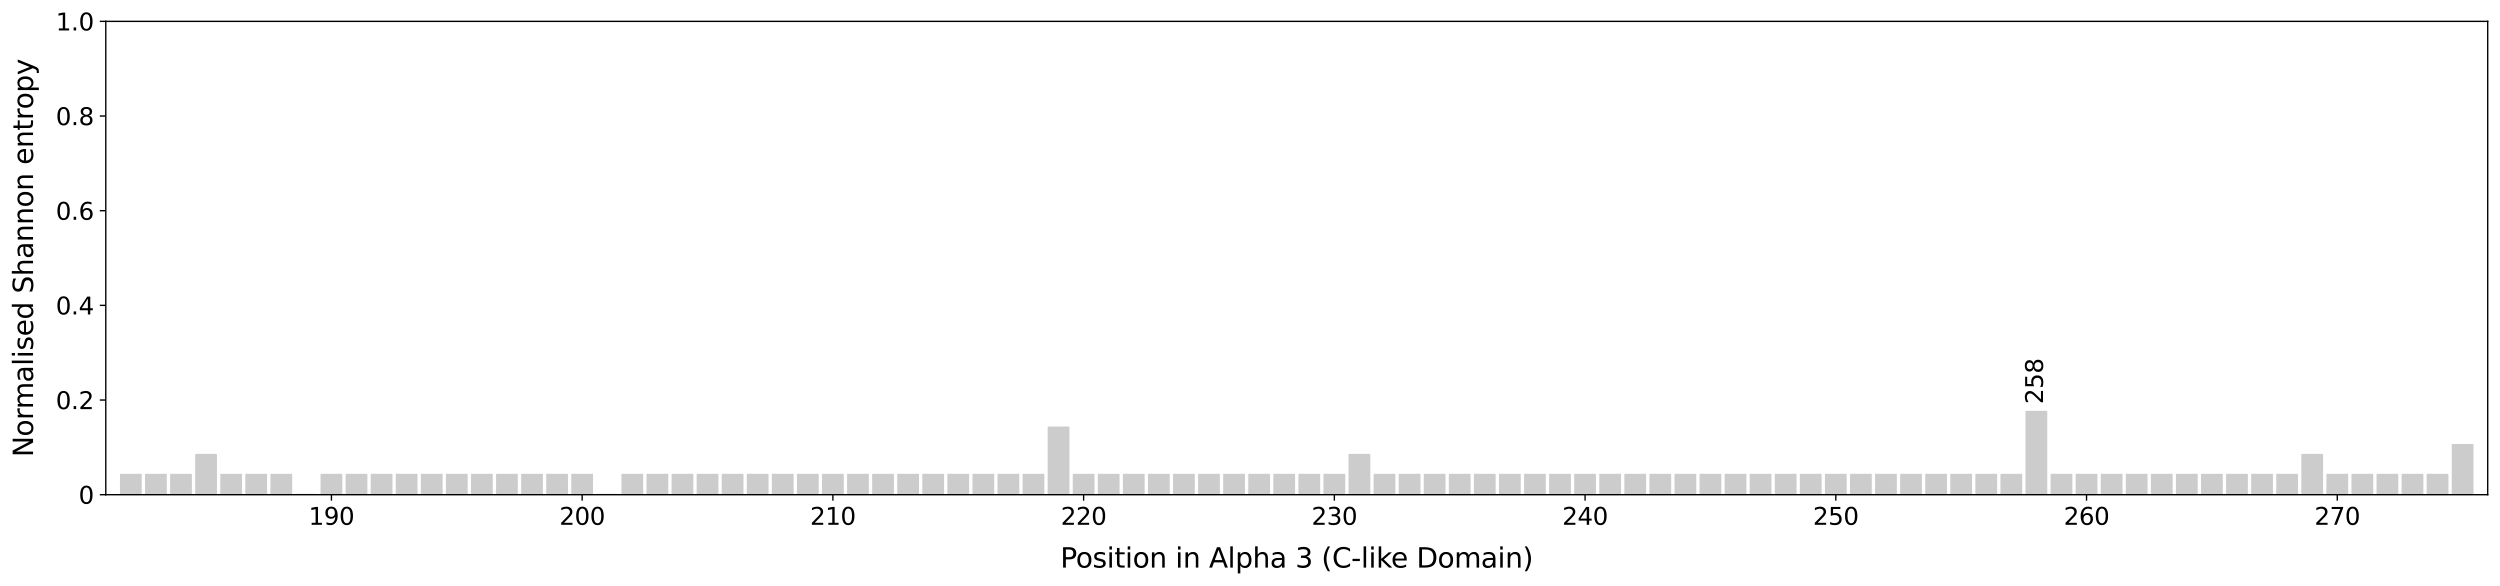 <?xml version="1.0" encoding="utf-8" standalone="no"?>
<!DOCTYPE svg PUBLIC "-//W3C//DTD SVG 1.1//EN"
  "http://www.w3.org/Graphics/SVG/1.1/DTD/svg11.dtd">
<svg xmlns:xlink="http://www.w3.org/1999/xlink" width="1464.149pt" height="342.953pt" viewBox="0 0 1464.149 342.953" xmlns="http://www.w3.org/2000/svg" version="1.1">
 <defs>
  <style type="text/css">*{stroke-linejoin: round; stroke-linecap: butt}</style>
 </defs>
 <g id="figure_1">
  <g id="patch_1">
   <path d="M 0 342.953 
L 1464.149 342.953 
L 1464.149 0 
L 0 0 
z
" style="fill: #ffffff"/>
  </g>
  <g id="axes_1">
   <g id="patch_2">
    <path d="M 61.949 289.719 
L 1456.949 289.719 
L 1456.949 12.519 
L 61.949 12.519 
z
" style="fill: #ffffff"/>
   </g>
   <g id="patch_3">
    <path d="M 70.76 289.719 
L 82.507 289.719 
L 82.507 277.974 
L 70.76 277.974 
z
" clip-path="url(#p317791b8bf)" style="fill: #cccccc; stroke: #cccccc; stroke-linejoin: miter"/>
   </g>
   <g id="patch_4">
    <path d="M 85.444 289.719 
L 97.191 289.719 
L 97.191 277.974 
L 85.444 277.974 
z
" clip-path="url(#p317791b8bf)" style="fill: #cccccc; stroke: #cccccc; stroke-linejoin: miter"/>
   </g>
   <g id="patch_5">
    <path d="M 100.128 289.719 
L 111.876 289.719 
L 111.876 277.974 
L 100.128 277.974 
z
" clip-path="url(#p317791b8bf)" style="fill: #cccccc; stroke: #cccccc; stroke-linejoin: miter"/>
   </g>
   <g id="patch_6">
    <path d="M 114.813 289.719 
L 126.56 289.719 
L 126.56 266.302 
L 114.813 266.302 
z
" clip-path="url(#p317791b8bf)" style="fill: #cccccc; stroke: #cccccc; stroke-linejoin: miter"/>
   </g>
   <g id="patch_7">
    <path d="M 129.497 289.719 
L 141.244 289.719 
L 141.244 277.974 
L 129.497 277.974 
z
" clip-path="url(#p317791b8bf)" style="fill: #cccccc; stroke: #cccccc; stroke-linejoin: miter"/>
   </g>
   <g id="patch_8">
    <path d="M 144.181 289.719 
L 155.928 289.719 
L 155.928 277.974 
L 144.181 277.974 
z
" clip-path="url(#p317791b8bf)" style="fill: #cccccc; stroke: #cccccc; stroke-linejoin: miter"/>
   </g>
   <g id="patch_9">
    <path d="M 158.865 289.719 
L 170.613 289.719 
L 170.613 277.974 
L 158.865 277.974 
z
" clip-path="url(#p317791b8bf)" style="fill: #cccccc; stroke: #cccccc; stroke-linejoin: miter"/>
   </g>
   <g id="patch_10">
    <path d="M 173.549 289.719 
L 185.297 289.719 
L 185.297 289.719 
L 173.549 289.719 
z
" clip-path="url(#p317791b8bf)" style="fill: #cccccc; stroke: #cccccc; stroke-linejoin: miter"/>
   </g>
   <g id="patch_11">
    <path d="M 188.234 289.719 
L 199.981 289.719 
L 199.981 277.974 
L 188.234 277.974 
z
" clip-path="url(#p317791b8bf)" style="fill: #cccccc; stroke: #cccccc; stroke-linejoin: miter"/>
   </g>
   <g id="patch_12">
    <path d="M 202.918 289.719 
L 214.665 289.719 
L 214.665 277.974 
L 202.918 277.974 
z
" clip-path="url(#p317791b8bf)" style="fill: #cccccc; stroke: #cccccc; stroke-linejoin: miter"/>
   </g>
   <g id="patch_13">
    <path d="M 217.602 289.719 
L 229.349 289.719 
L 229.349 277.974 
L 217.602 277.974 
z
" clip-path="url(#p317791b8bf)" style="fill: #cccccc; stroke: #cccccc; stroke-linejoin: miter"/>
   </g>
   <g id="patch_14">
    <path d="M 232.286 289.719 
L 244.034 289.719 
L 244.034 277.974 
L 232.286 277.974 
z
" clip-path="url(#p317791b8bf)" style="fill: #cccccc; stroke: #cccccc; stroke-linejoin: miter"/>
   </g>
   <g id="patch_15">
    <path d="M 246.97 289.719 
L 258.718 289.719 
L 258.718 277.974 
L 246.97 277.974 
z
" clip-path="url(#p317791b8bf)" style="fill: #cccccc; stroke: #cccccc; stroke-linejoin: miter"/>
   </g>
   <g id="patch_16">
    <path d="M 261.655 289.719 
L 273.402 289.719 
L 273.402 277.974 
L 261.655 277.974 
z
" clip-path="url(#p317791b8bf)" style="fill: #cccccc; stroke: #cccccc; stroke-linejoin: miter"/>
   </g>
   <g id="patch_17">
    <path d="M 276.339 289.719 
L 288.086 289.719 
L 288.086 277.974 
L 276.339 277.974 
z
" clip-path="url(#p317791b8bf)" style="fill: #cccccc; stroke: #cccccc; stroke-linejoin: miter"/>
   </g>
   <g id="patch_18">
    <path d="M 291.023 289.719 
L 302.77 289.719 
L 302.77 277.974 
L 291.023 277.974 
z
" clip-path="url(#p317791b8bf)" style="fill: #cccccc; stroke: #cccccc; stroke-linejoin: miter"/>
   </g>
   <g id="patch_19">
    <path d="M 305.707 289.719 
L 317.455 289.719 
L 317.455 277.974 
L 305.707 277.974 
z
" clip-path="url(#p317791b8bf)" style="fill: #cccccc; stroke: #cccccc; stroke-linejoin: miter"/>
   </g>
   <g id="patch_20">
    <path d="M 320.391 289.719 
L 332.139 289.719 
L 332.139 277.974 
L 320.391 277.974 
z
" clip-path="url(#p317791b8bf)" style="fill: #cccccc; stroke: #cccccc; stroke-linejoin: miter"/>
   </g>
   <g id="patch_21">
    <path d="M 335.076 289.719 
L 346.823 289.719 
L 346.823 277.974 
L 335.076 277.974 
z
" clip-path="url(#p317791b8bf)" style="fill: #cccccc; stroke: #cccccc; stroke-linejoin: miter"/>
   </g>
   <g id="patch_22">
    <path d="M 349.76 289.719 
L 361.507 289.719 
L 361.507 289.719 
L 349.76 289.719 
z
" clip-path="url(#p317791b8bf)" style="fill: #cccccc; stroke: #cccccc; stroke-linejoin: miter"/>
   </g>
   <g id="patch_23">
    <path d="M 364.444 289.719 
L 376.191 289.719 
L 376.191 277.974 
L 364.444 277.974 
z
" clip-path="url(#p317791b8bf)" style="fill: #cccccc; stroke: #cccccc; stroke-linejoin: miter"/>
   </g>
   <g id="patch_24">
    <path d="M 379.128 289.719 
L 390.876 289.719 
L 390.876 277.974 
L 379.128 277.974 
z
" clip-path="url(#p317791b8bf)" style="fill: #cccccc; stroke: #cccccc; stroke-linejoin: miter"/>
   </g>
   <g id="patch_25">
    <path d="M 393.813 289.719 
L 405.56 289.719 
L 405.56 277.974 
L 393.813 277.974 
z
" clip-path="url(#p317791b8bf)" style="fill: #cccccc; stroke: #cccccc; stroke-linejoin: miter"/>
   </g>
   <g id="patch_26">
    <path d="M 408.497 289.719 
L 420.244 289.719 
L 420.244 277.974 
L 408.497 277.974 
z
" clip-path="url(#p317791b8bf)" style="fill: #cccccc; stroke: #cccccc; stroke-linejoin: miter"/>
   </g>
   <g id="patch_27">
    <path d="M 423.181 289.719 
L 434.928 289.719 
L 434.928 277.974 
L 423.181 277.974 
z
" clip-path="url(#p317791b8bf)" style="fill: #cccccc; stroke: #cccccc; stroke-linejoin: miter"/>
   </g>
   <g id="patch_28">
    <path d="M 437.865 289.719 
L 449.613 289.719 
L 449.613 277.974 
L 437.865 277.974 
z
" clip-path="url(#p317791b8bf)" style="fill: #cccccc; stroke: #cccccc; stroke-linejoin: miter"/>
   </g>
   <g id="patch_29">
    <path d="M 452.549 289.719 
L 464.297 289.719 
L 464.297 277.974 
L 452.549 277.974 
z
" clip-path="url(#p317791b8bf)" style="fill: #cccccc; stroke: #cccccc; stroke-linejoin: miter"/>
   </g>
   <g id="patch_30">
    <path d="M 467.234 289.719 
L 478.981 289.719 
L 478.981 277.974 
L 467.234 277.974 
z
" clip-path="url(#p317791b8bf)" style="fill: #cccccc; stroke: #cccccc; stroke-linejoin: miter"/>
   </g>
   <g id="patch_31">
    <path d="M 481.918 289.719 
L 493.665 289.719 
L 493.665 277.974 
L 481.918 277.974 
z
" clip-path="url(#p317791b8bf)" style="fill: #cccccc; stroke: #cccccc; stroke-linejoin: miter"/>
   </g>
   <g id="patch_32">
    <path d="M 496.602 289.719 
L 508.349 289.719 
L 508.349 277.974 
L 496.602 277.974 
z
" clip-path="url(#p317791b8bf)" style="fill: #cccccc; stroke: #cccccc; stroke-linejoin: miter"/>
   </g>
   <g id="patch_33">
    <path d="M 511.286 289.719 
L 523.034 289.719 
L 523.034 277.974 
L 511.286 277.974 
z
" clip-path="url(#p317791b8bf)" style="fill: #cccccc; stroke: #cccccc; stroke-linejoin: miter"/>
   </g>
   <g id="patch_34">
    <path d="M 525.97 289.719 
L 537.718 289.719 
L 537.718 277.974 
L 525.97 277.974 
z
" clip-path="url(#p317791b8bf)" style="fill: #cccccc; stroke: #cccccc; stroke-linejoin: miter"/>
   </g>
   <g id="patch_35">
    <path d="M 540.655 289.719 
L 552.402 289.719 
L 552.402 277.974 
L 540.655 277.974 
z
" clip-path="url(#p317791b8bf)" style="fill: #cccccc; stroke: #cccccc; stroke-linejoin: miter"/>
   </g>
   <g id="patch_36">
    <path d="M 555.339 289.719 
L 567.086 289.719 
L 567.086 277.974 
L 555.339 277.974 
z
" clip-path="url(#p317791b8bf)" style="fill: #cccccc; stroke: #cccccc; stroke-linejoin: miter"/>
   </g>
   <g id="patch_37">
    <path d="M 570.023 289.719 
L 581.77 289.719 
L 581.77 277.974 
L 570.023 277.974 
z
" clip-path="url(#p317791b8bf)" style="fill: #cccccc; stroke: #cccccc; stroke-linejoin: miter"/>
   </g>
   <g id="patch_38">
    <path d="M 584.707 289.719 
L 596.455 289.719 
L 596.455 277.974 
L 584.707 277.974 
z
" clip-path="url(#p317791b8bf)" style="fill: #cccccc; stroke: #cccccc; stroke-linejoin: miter"/>
   </g>
   <g id="patch_39">
    <path d="M 599.391 289.719 
L 611.139 289.719 
L 611.139 277.974 
L 599.391 277.974 
z
" clip-path="url(#p317791b8bf)" style="fill: #cccccc; stroke: #cccccc; stroke-linejoin: miter"/>
   </g>
   <g id="patch_40">
    <path d="M 614.076 289.719 
L 625.823 289.719 
L 625.823 250.314 
L 614.076 250.314 
z
" clip-path="url(#p317791b8bf)" style="fill: #cccccc; stroke: #cccccc; stroke-linejoin: miter"/>
   </g>
   <g id="patch_41">
    <path d="M 628.76 289.719 
L 640.507 289.719 
L 640.507 277.974 
L 628.76 277.974 
z
" clip-path="url(#p317791b8bf)" style="fill: #cccccc; stroke: #cccccc; stroke-linejoin: miter"/>
   </g>
   <g id="patch_42">
    <path d="M 643.444 289.719 
L 655.191 289.719 
L 655.191 277.974 
L 643.444 277.974 
z
" clip-path="url(#p317791b8bf)" style="fill: #cccccc; stroke: #cccccc; stroke-linejoin: miter"/>
   </g>
   <g id="patch_43">
    <path d="M 658.128 289.719 
L 669.876 289.719 
L 669.876 277.974 
L 658.128 277.974 
z
" clip-path="url(#p317791b8bf)" style="fill: #cccccc; stroke: #cccccc; stroke-linejoin: miter"/>
   </g>
   <g id="patch_44">
    <path d="M 672.813 289.719 
L 684.56 289.719 
L 684.56 277.974 
L 672.813 277.974 
z
" clip-path="url(#p317791b8bf)" style="fill: #cccccc; stroke: #cccccc; stroke-linejoin: miter"/>
   </g>
   <g id="patch_45">
    <path d="M 687.497 289.719 
L 699.244 289.719 
L 699.244 277.974 
L 687.497 277.974 
z
" clip-path="url(#p317791b8bf)" style="fill: #cccccc; stroke: #cccccc; stroke-linejoin: miter"/>
   </g>
   <g id="patch_46">
    <path d="M 702.181 289.719 
L 713.928 289.719 
L 713.928 277.974 
L 702.181 277.974 
z
" clip-path="url(#p317791b8bf)" style="fill: #cccccc; stroke: #cccccc; stroke-linejoin: miter"/>
   </g>
   <g id="patch_47">
    <path d="M 716.865 289.719 
L 728.613 289.719 
L 728.613 277.974 
L 716.865 277.974 
z
" clip-path="url(#p317791b8bf)" style="fill: #cccccc; stroke: #cccccc; stroke-linejoin: miter"/>
   </g>
   <g id="patch_48">
    <path d="M 731.549 289.719 
L 743.297 289.719 
L 743.297 277.974 
L 731.549 277.974 
z
" clip-path="url(#p317791b8bf)" style="fill: #cccccc; stroke: #cccccc; stroke-linejoin: miter"/>
   </g>
   <g id="patch_49">
    <path d="M 746.234 289.719 
L 757.981 289.719 
L 757.981 277.974 
L 746.234 277.974 
z
" clip-path="url(#p317791b8bf)" style="fill: #cccccc; stroke: #cccccc; stroke-linejoin: miter"/>
   </g>
   <g id="patch_50">
    <path d="M 760.918 289.719 
L 772.665 289.719 
L 772.665 277.974 
L 760.918 277.974 
z
" clip-path="url(#p317791b8bf)" style="fill: #cccccc; stroke: #cccccc; stroke-linejoin: miter"/>
   </g>
   <g id="patch_51">
    <path d="M 775.602 289.719 
L 787.349 289.719 
L 787.349 277.974 
L 775.602 277.974 
z
" clip-path="url(#p317791b8bf)" style="fill: #cccccc; stroke: #cccccc; stroke-linejoin: miter"/>
   </g>
   <g id="patch_52">
    <path d="M 790.286 289.719 
L 802.034 289.719 
L 802.034 266.302 
L 790.286 266.302 
z
" clip-path="url(#p317791b8bf)" style="fill: #cccccc; stroke: #cccccc; stroke-linejoin: miter"/>
   </g>
   <g id="patch_53">
    <path d="M 804.97 289.719 
L 816.718 289.719 
L 816.718 277.974 
L 804.97 277.974 
z
" clip-path="url(#p317791b8bf)" style="fill: #cccccc; stroke: #cccccc; stroke-linejoin: miter"/>
   </g>
   <g id="patch_54">
    <path d="M 819.655 289.719 
L 831.402 289.719 
L 831.402 277.974 
L 819.655 277.974 
z
" clip-path="url(#p317791b8bf)" style="fill: #cccccc; stroke: #cccccc; stroke-linejoin: miter"/>
   </g>
   <g id="patch_55">
    <path d="M 834.339 289.719 
L 846.086 289.719 
L 846.086 277.974 
L 834.339 277.974 
z
" clip-path="url(#p317791b8bf)" style="fill: #cccccc; stroke: #cccccc; stroke-linejoin: miter"/>
   </g>
   <g id="patch_56">
    <path d="M 849.023 289.719 
L 860.77 289.719 
L 860.77 277.974 
L 849.023 277.974 
z
" clip-path="url(#p317791b8bf)" style="fill: #cccccc; stroke: #cccccc; stroke-linejoin: miter"/>
   </g>
   <g id="patch_57">
    <path d="M 863.707 289.719 
L 875.455 289.719 
L 875.455 277.974 
L 863.707 277.974 
z
" clip-path="url(#p317791b8bf)" style="fill: #cccccc; stroke: #cccccc; stroke-linejoin: miter"/>
   </g>
   <g id="patch_58">
    <path d="M 878.391 289.719 
L 890.139 289.719 
L 890.139 277.974 
L 878.391 277.974 
z
" clip-path="url(#p317791b8bf)" style="fill: #cccccc; stroke: #cccccc; stroke-linejoin: miter"/>
   </g>
   <g id="patch_59">
    <path d="M 893.076 289.719 
L 904.823 289.719 
L 904.823 277.974 
L 893.076 277.974 
z
" clip-path="url(#p317791b8bf)" style="fill: #cccccc; stroke: #cccccc; stroke-linejoin: miter"/>
   </g>
   <g id="patch_60">
    <path d="M 907.76 289.719 
L 919.507 289.719 
L 919.507 277.974 
L 907.76 277.974 
z
" clip-path="url(#p317791b8bf)" style="fill: #cccccc; stroke: #cccccc; stroke-linejoin: miter"/>
   </g>
   <g id="patch_61">
    <path d="M 922.444 289.719 
L 934.191 289.719 
L 934.191 277.974 
L 922.444 277.974 
z
" clip-path="url(#p317791b8bf)" style="fill: #cccccc; stroke: #cccccc; stroke-linejoin: miter"/>
   </g>
   <g id="patch_62">
    <path d="M 937.128 289.719 
L 948.876 289.719 
L 948.876 277.974 
L 937.128 277.974 
z
" clip-path="url(#p317791b8bf)" style="fill: #cccccc; stroke: #cccccc; stroke-linejoin: miter"/>
   </g>
   <g id="patch_63">
    <path d="M 951.813 289.719 
L 963.56 289.719 
L 963.56 277.974 
L 951.813 277.974 
z
" clip-path="url(#p317791b8bf)" style="fill: #cccccc; stroke: #cccccc; stroke-linejoin: miter"/>
   </g>
   <g id="patch_64">
    <path d="M 966.497 289.719 
L 978.244 289.719 
L 978.244 277.974 
L 966.497 277.974 
z
" clip-path="url(#p317791b8bf)" style="fill: #cccccc; stroke: #cccccc; stroke-linejoin: miter"/>
   </g>
   <g id="patch_65">
    <path d="M 981.181 289.719 
L 992.928 289.719 
L 992.928 277.974 
L 981.181 277.974 
z
" clip-path="url(#p317791b8bf)" style="fill: #cccccc; stroke: #cccccc; stroke-linejoin: miter"/>
   </g>
   <g id="patch_66">
    <path d="M 995.865 289.719 
L 1007.613 289.719 
L 1007.613 277.974 
L 995.865 277.974 
z
" clip-path="url(#p317791b8bf)" style="fill: #cccccc; stroke: #cccccc; stroke-linejoin: miter"/>
   </g>
   <g id="patch_67">
    <path d="M 1010.549 289.719 
L 1022.297 289.719 
L 1022.297 277.974 
L 1010.549 277.974 
z
" clip-path="url(#p317791b8bf)" style="fill: #cccccc; stroke: #cccccc; stroke-linejoin: miter"/>
   </g>
   <g id="patch_68">
    <path d="M 1025.234 289.719 
L 1036.981 289.719 
L 1036.981 277.974 
L 1025.234 277.974 
z
" clip-path="url(#p317791b8bf)" style="fill: #cccccc; stroke: #cccccc; stroke-linejoin: miter"/>
   </g>
   <g id="patch_69">
    <path d="M 1039.918 289.719 
L 1051.665 289.719 
L 1051.665 277.974 
L 1039.918 277.974 
z
" clip-path="url(#p317791b8bf)" style="fill: #cccccc; stroke: #cccccc; stroke-linejoin: miter"/>
   </g>
   <g id="patch_70">
    <path d="M 1054.602 289.719 
L 1066.349 289.719 
L 1066.349 277.974 
L 1054.602 277.974 
z
" clip-path="url(#p317791b8bf)" style="fill: #cccccc; stroke: #cccccc; stroke-linejoin: miter"/>
   </g>
   <g id="patch_71">
    <path d="M 1069.286 289.719 
L 1081.034 289.719 
L 1081.034 277.974 
L 1069.286 277.974 
z
" clip-path="url(#p317791b8bf)" style="fill: #cccccc; stroke: #cccccc; stroke-linejoin: miter"/>
   </g>
   <g id="patch_72">
    <path d="M 1083.97 289.719 
L 1095.718 289.719 
L 1095.718 277.974 
L 1083.97 277.974 
z
" clip-path="url(#p317791b8bf)" style="fill: #cccccc; stroke: #cccccc; stroke-linejoin: miter"/>
   </g>
   <g id="patch_73">
    <path d="M 1098.655 289.719 
L 1110.402 289.719 
L 1110.402 277.974 
L 1098.655 277.974 
z
" clip-path="url(#p317791b8bf)" style="fill: #cccccc; stroke: #cccccc; stroke-linejoin: miter"/>
   </g>
   <g id="patch_74">
    <path d="M 1113.339 289.719 
L 1125.086 289.719 
L 1125.086 277.974 
L 1113.339 277.974 
z
" clip-path="url(#p317791b8bf)" style="fill: #cccccc; stroke: #cccccc; stroke-linejoin: miter"/>
   </g>
   <g id="patch_75">
    <path d="M 1128.023 289.719 
L 1139.77 289.719 
L 1139.77 277.974 
L 1128.023 277.974 
z
" clip-path="url(#p317791b8bf)" style="fill: #cccccc; stroke: #cccccc; stroke-linejoin: miter"/>
   </g>
   <g id="patch_76">
    <path d="M 1142.707 289.719 
L 1154.455 289.719 
L 1154.455 277.974 
L 1142.707 277.974 
z
" clip-path="url(#p317791b8bf)" style="fill: #cccccc; stroke: #cccccc; stroke-linejoin: miter"/>
   </g>
   <g id="patch_77">
    <path d="M 1157.391 289.719 
L 1169.139 289.719 
L 1169.139 277.974 
L 1157.391 277.974 
z
" clip-path="url(#p317791b8bf)" style="fill: #cccccc; stroke: #cccccc; stroke-linejoin: miter"/>
   </g>
   <g id="patch_78">
    <path d="M 1172.076 289.719 
L 1183.823 289.719 
L 1183.823 277.974 
L 1172.076 277.974 
z
" clip-path="url(#p317791b8bf)" style="fill: #cccccc; stroke: #cccccc; stroke-linejoin: miter"/>
   </g>
   <g id="patch_79">
    <path d="M 1186.76 289.719 
L 1198.507 289.719 
L 1198.507 241.079 
L 1186.76 241.079 
z
" clip-path="url(#p317791b8bf)" style="fill: #cccccc; stroke: #cccccc; stroke-linejoin: miter"/>
   </g>
   <g id="patch_80">
    <path d="M 1201.444 289.719 
L 1213.191 289.719 
L 1213.191 277.974 
L 1201.444 277.974 
z
" clip-path="url(#p317791b8bf)" style="fill: #cccccc; stroke: #cccccc; stroke-linejoin: miter"/>
   </g>
   <g id="patch_81">
    <path d="M 1216.128 289.719 
L 1227.876 289.719 
L 1227.876 277.974 
L 1216.128 277.974 
z
" clip-path="url(#p317791b8bf)" style="fill: #cccccc; stroke: #cccccc; stroke-linejoin: miter"/>
   </g>
   <g id="patch_82">
    <path d="M 1230.813 289.719 
L 1242.56 289.719 
L 1242.56 277.974 
L 1230.813 277.974 
z
" clip-path="url(#p317791b8bf)" style="fill: #cccccc; stroke: #cccccc; stroke-linejoin: miter"/>
   </g>
   <g id="patch_83">
    <path d="M 1245.497 289.719 
L 1257.244 289.719 
L 1257.244 277.974 
L 1245.497 277.974 
z
" clip-path="url(#p317791b8bf)" style="fill: #cccccc; stroke: #cccccc; stroke-linejoin: miter"/>
   </g>
   <g id="patch_84">
    <path d="M 1260.181 289.719 
L 1271.928 289.719 
L 1271.928 277.974 
L 1260.181 277.974 
z
" clip-path="url(#p317791b8bf)" style="fill: #cccccc; stroke: #cccccc; stroke-linejoin: miter"/>
   </g>
   <g id="patch_85">
    <path d="M 1274.865 289.719 
L 1286.613 289.719 
L 1286.613 277.974 
L 1274.865 277.974 
z
" clip-path="url(#p317791b8bf)" style="fill: #cccccc; stroke: #cccccc; stroke-linejoin: miter"/>
   </g>
   <g id="patch_86">
    <path d="M 1289.549 289.719 
L 1301.297 289.719 
L 1301.297 277.974 
L 1289.549 277.974 
z
" clip-path="url(#p317791b8bf)" style="fill: #cccccc; stroke: #cccccc; stroke-linejoin: miter"/>
   </g>
   <g id="patch_87">
    <path d="M 1304.234 289.719 
L 1315.981 289.719 
L 1315.981 277.974 
L 1304.234 277.974 
z
" clip-path="url(#p317791b8bf)" style="fill: #cccccc; stroke: #cccccc; stroke-linejoin: miter"/>
   </g>
   <g id="patch_88">
    <path d="M 1318.918 289.719 
L 1330.665 289.719 
L 1330.665 277.974 
L 1318.918 277.974 
z
" clip-path="url(#p317791b8bf)" style="fill: #cccccc; stroke: #cccccc; stroke-linejoin: miter"/>
   </g>
   <g id="patch_89">
    <path d="M 1333.602 289.719 
L 1345.349 289.719 
L 1345.349 277.974 
L 1333.602 277.974 
z
" clip-path="url(#p317791b8bf)" style="fill: #cccccc; stroke: #cccccc; stroke-linejoin: miter"/>
   </g>
   <g id="patch_90">
    <path d="M 1348.286 289.719 
L 1360.034 289.719 
L 1360.034 266.302 
L 1348.286 266.302 
z
" clip-path="url(#p317791b8bf)" style="fill: #cccccc; stroke: #cccccc; stroke-linejoin: miter"/>
   </g>
   <g id="patch_91">
    <path d="M 1362.97 289.719 
L 1374.718 289.719 
L 1374.718 277.974 
L 1362.97 277.974 
z
" clip-path="url(#p317791b8bf)" style="fill: #cccccc; stroke: #cccccc; stroke-linejoin: miter"/>
   </g>
   <g id="patch_92">
    <path d="M 1377.655 289.719 
L 1389.402 289.719 
L 1389.402 277.974 
L 1377.655 277.974 
z
" clip-path="url(#p317791b8bf)" style="fill: #cccccc; stroke: #cccccc; stroke-linejoin: miter"/>
   </g>
   <g id="patch_93">
    <path d="M 1392.339 289.719 
L 1404.086 289.719 
L 1404.086 277.974 
L 1392.339 277.974 
z
" clip-path="url(#p317791b8bf)" style="fill: #cccccc; stroke: #cccccc; stroke-linejoin: miter"/>
   </g>
   <g id="patch_94">
    <path d="M 1407.023 289.719 
L 1418.77 289.719 
L 1418.77 277.974 
L 1407.023 277.974 
z
" clip-path="url(#p317791b8bf)" style="fill: #cccccc; stroke: #cccccc; stroke-linejoin: miter"/>
   </g>
   <g id="patch_95">
    <path d="M 1421.707 289.719 
L 1433.455 289.719 
L 1433.455 277.974 
L 1421.707 277.974 
z
" clip-path="url(#p317791b8bf)" style="fill: #cccccc; stroke: #cccccc; stroke-linejoin: miter"/>
   </g>
   <g id="patch_96">
    <path d="M 1436.391 289.719 
L 1448.139 289.719 
L 1448.139 260.535 
L 1436.391 260.535 
z
" clip-path="url(#p317791b8bf)" style="fill: #cccccc; stroke: #cccccc; stroke-linejoin: miter"/>
   </g>
   <g id="matplotlib.axis_1">
    <g id="xtick_1">
     <g id="line2d_1">
      <defs>
       <path id="m74f49308e2" d="M 0 0 
L 0 3.5 
" style="stroke: #000000; stroke-width: 0.8"/>
      </defs>
      <g>
       <use xlink:href="#m74f49308e2" x="194.107" y="289.719" style="stroke: #000000; stroke-width: 0.8"/>
      </g>
     </g>
     <g id="text_1">
      <!-- 190 -->
      <g transform="translate(180.746 307.357) scale(0.14 -0.14)">
       <defs>
        <path id="DejaVuSans-31" d="M 794 531 
L 1825 531 
L 1825 4091 
L 703 3866 
L 703 4441 
L 1819 4666 
L 2450 4666 
L 2450 531 
L 3481 531 
L 3481 0 
L 794 0 
L 794 531 
z
" transform="scale(0.016)"/>
        <path id="DejaVuSans-39" d="M 703 97 
L 703 672 
Q 941 559 1184 500 
Q 1428 441 1663 441 
Q 2288 441 2617 861 
Q 2947 1281 2994 2138 
Q 2813 1869 2534 1725 
Q 2256 1581 1919 1581 
Q 1219 1581 811 2004 
Q 403 2428 403 3163 
Q 403 3881 828 4315 
Q 1253 4750 1959 4750 
Q 2769 4750 3195 4129 
Q 3622 3509 3622 2328 
Q 3622 1225 3098 567 
Q 2575 -91 1691 -91 
Q 1453 -91 1209 -44 
Q 966 3 703 97 
z
M 1959 2075 
Q 2384 2075 2632 2365 
Q 2881 2656 2881 3163 
Q 2881 3666 2632 3958 
Q 2384 4250 1959 4250 
Q 1534 4250 1286 3958 
Q 1038 3666 1038 3163 
Q 1038 2656 1286 2365 
Q 1534 2075 1959 2075 
z
" transform="scale(0.016)"/>
        <path id="DejaVuSans-30" d="M 2034 4250 
Q 1547 4250 1301 3770 
Q 1056 3291 1056 2328 
Q 1056 1369 1301 889 
Q 1547 409 2034 409 
Q 2525 409 2770 889 
Q 3016 1369 3016 2328 
Q 3016 3291 2770 3770 
Q 2525 4250 2034 4250 
z
M 2034 4750 
Q 2819 4750 3233 4129 
Q 3647 3509 3647 2328 
Q 3647 1150 3233 529 
Q 2819 -91 2034 -91 
Q 1250 -91 836 529 
Q 422 1150 422 2328 
Q 422 3509 836 4129 
Q 1250 4750 2034 4750 
z
" transform="scale(0.016)"/>
       </defs>
       <use xlink:href="#DejaVuSans-31"/>
       <use xlink:href="#DejaVuSans-39" x="63.623"/>
       <use xlink:href="#DejaVuSans-30" x="127.246"/>
      </g>
     </g>
    </g>
    <g id="xtick_2">
     <g id="line2d_2">
      <g>
       <use xlink:href="#m74f49308e2" x="340.949" y="289.719" style="stroke: #000000; stroke-width: 0.8"/>
      </g>
     </g>
     <g id="text_2">
      <!-- 200 -->
      <g transform="translate(327.588 307.357) scale(0.14 -0.14)">
       <defs>
        <path id="DejaVuSans-32" d="M 1228 531 
L 3431 531 
L 3431 0 
L 469 0 
L 469 531 
Q 828 903 1448 1529 
Q 2069 2156 2228 2338 
Q 2531 2678 2651 2914 
Q 2772 3150 2772 3378 
Q 2772 3750 2511 3984 
Q 2250 4219 1831 4219 
Q 1534 4219 1204 4116 
Q 875 4013 500 3803 
L 500 4441 
Q 881 4594 1212 4672 
Q 1544 4750 1819 4750 
Q 2544 4750 2975 4387 
Q 3406 4025 3406 3419 
Q 3406 3131 3298 2873 
Q 3191 2616 2906 2266 
Q 2828 2175 2409 1742 
Q 1991 1309 1228 531 
z
" transform="scale(0.016)"/>
       </defs>
       <use xlink:href="#DejaVuSans-32"/>
       <use xlink:href="#DejaVuSans-30" x="63.623"/>
       <use xlink:href="#DejaVuSans-30" x="127.246"/>
      </g>
     </g>
    </g>
    <g id="xtick_3">
     <g id="line2d_3">
      <g>
       <use xlink:href="#m74f49308e2" x="487.791" y="289.719" style="stroke: #000000; stroke-width: 0.8"/>
      </g>
     </g>
     <g id="text_3">
      <!-- 210 -->
      <g transform="translate(474.43 307.357) scale(0.14 -0.14)">
       <use xlink:href="#DejaVuSans-32"/>
       <use xlink:href="#DejaVuSans-31" x="63.623"/>
       <use xlink:href="#DejaVuSans-30" x="127.246"/>
      </g>
     </g>
    </g>
    <g id="xtick_4">
     <g id="line2d_4">
      <g>
       <use xlink:href="#m74f49308e2" x="634.634" y="289.719" style="stroke: #000000; stroke-width: 0.8"/>
      </g>
     </g>
     <g id="text_4">
      <!-- 220 -->
      <g transform="translate(621.272 307.357) scale(0.14 -0.14)">
       <use xlink:href="#DejaVuSans-32"/>
       <use xlink:href="#DejaVuSans-32" x="63.623"/>
       <use xlink:href="#DejaVuSans-30" x="127.246"/>
      </g>
     </g>
    </g>
    <g id="xtick_5">
     <g id="line2d_5">
      <g>
       <use xlink:href="#m74f49308e2" x="781.476" y="289.719" style="stroke: #000000; stroke-width: 0.8"/>
      </g>
     </g>
     <g id="text_5">
      <!-- 230 -->
      <g transform="translate(768.114 307.357) scale(0.14 -0.14)">
       <defs>
        <path id="DejaVuSans-33" d="M 2597 2516 
Q 3050 2419 3304 2112 
Q 3559 1806 3559 1356 
Q 3559 666 3084 287 
Q 2609 -91 1734 -91 
Q 1441 -91 1130 -33 
Q 819 25 488 141 
L 488 750 
Q 750 597 1062 519 
Q 1375 441 1716 441 
Q 2309 441 2620 675 
Q 2931 909 2931 1356 
Q 2931 1769 2642 2001 
Q 2353 2234 1838 2234 
L 1294 2234 
L 1294 2753 
L 1863 2753 
Q 2328 2753 2575 2939 
Q 2822 3125 2822 3475 
Q 2822 3834 2567 4026 
Q 2313 4219 1838 4219 
Q 1578 4219 1281 4162 
Q 984 4106 628 3988 
L 628 4550 
Q 988 4650 1302 4700 
Q 1616 4750 1894 4750 
Q 2613 4750 3031 4423 
Q 3450 4097 3450 3541 
Q 3450 3153 3228 2886 
Q 3006 2619 2597 2516 
z
" transform="scale(0.016)"/>
       </defs>
       <use xlink:href="#DejaVuSans-32"/>
       <use xlink:href="#DejaVuSans-33" x="63.623"/>
       <use xlink:href="#DejaVuSans-30" x="127.246"/>
      </g>
     </g>
    </g>
    <g id="xtick_6">
     <g id="line2d_6">
      <g>
       <use xlink:href="#m74f49308e2" x="928.318" y="289.719" style="stroke: #000000; stroke-width: 0.8"/>
      </g>
     </g>
     <g id="text_6">
      <!-- 240 -->
      <g transform="translate(914.957 307.357) scale(0.14 -0.14)">
       <defs>
        <path id="DejaVuSans-34" d="M 2419 4116 
L 825 1625 
L 2419 1625 
L 2419 4116 
z
M 2253 4666 
L 3047 4666 
L 3047 1625 
L 3713 1625 
L 3713 1100 
L 3047 1100 
L 3047 0 
L 2419 0 
L 2419 1100 
L 313 1100 
L 313 1709 
L 2253 4666 
z
" transform="scale(0.016)"/>
       </defs>
       <use xlink:href="#DejaVuSans-32"/>
       <use xlink:href="#DejaVuSans-34" x="63.623"/>
       <use xlink:href="#DejaVuSans-30" x="127.246"/>
      </g>
     </g>
    </g>
    <g id="xtick_7">
     <g id="line2d_7">
      <g>
       <use xlink:href="#m74f49308e2" x="1075.16" y="289.719" style="stroke: #000000; stroke-width: 0.8"/>
      </g>
     </g>
     <g id="text_7">
      <!-- 250 -->
      <g transform="translate(1061.799 307.357) scale(0.14 -0.14)">
       <defs>
        <path id="DejaVuSans-35" d="M 691 4666 
L 3169 4666 
L 3169 4134 
L 1269 4134 
L 1269 2991 
Q 1406 3038 1543 3061 
Q 1681 3084 1819 3084 
Q 2600 3084 3056 2656 
Q 3513 2228 3513 1497 
Q 3513 744 3044 326 
Q 2575 -91 1722 -91 
Q 1428 -91 1123 -41 
Q 819 9 494 109 
L 494 744 
Q 775 591 1075 516 
Q 1375 441 1709 441 
Q 2250 441 2565 725 
Q 2881 1009 2881 1497 
Q 2881 1984 2565 2268 
Q 2250 2553 1709 2553 
Q 1456 2553 1204 2497 
Q 953 2441 691 2322 
L 691 4666 
z
" transform="scale(0.016)"/>
       </defs>
       <use xlink:href="#DejaVuSans-32"/>
       <use xlink:href="#DejaVuSans-35" x="63.623"/>
       <use xlink:href="#DejaVuSans-30" x="127.246"/>
      </g>
     </g>
    </g>
    <g id="xtick_8">
     <g id="line2d_8">
      <g>
       <use xlink:href="#m74f49308e2" x="1222.002" y="289.719" style="stroke: #000000; stroke-width: 0.8"/>
      </g>
     </g>
     <g id="text_8">
      <!-- 260 -->
      <g transform="translate(1208.641 307.357) scale(0.14 -0.14)">
       <defs>
        <path id="DejaVuSans-36" d="M 2113 2584 
Q 1688 2584 1439 2293 
Q 1191 2003 1191 1497 
Q 1191 994 1439 701 
Q 1688 409 2113 409 
Q 2538 409 2786 701 
Q 3034 994 3034 1497 
Q 3034 2003 2786 2293 
Q 2538 2584 2113 2584 
z
M 3366 4563 
L 3366 3988 
Q 3128 4100 2886 4159 
Q 2644 4219 2406 4219 
Q 1781 4219 1451 3797 
Q 1122 3375 1075 2522 
Q 1259 2794 1537 2939 
Q 1816 3084 2150 3084 
Q 2853 3084 3261 2657 
Q 3669 2231 3669 1497 
Q 3669 778 3244 343 
Q 2819 -91 2113 -91 
Q 1303 -91 875 529 
Q 447 1150 447 2328 
Q 447 3434 972 4092 
Q 1497 4750 2381 4750 
Q 2619 4750 2861 4703 
Q 3103 4656 3366 4563 
z
" transform="scale(0.016)"/>
       </defs>
       <use xlink:href="#DejaVuSans-32"/>
       <use xlink:href="#DejaVuSans-36" x="63.623"/>
       <use xlink:href="#DejaVuSans-30" x="127.246"/>
      </g>
     </g>
    </g>
    <g id="xtick_9">
     <g id="line2d_9">
      <g>
       <use xlink:href="#m74f49308e2" x="1368.844" y="289.719" style="stroke: #000000; stroke-width: 0.8"/>
      </g>
     </g>
     <g id="text_9">
      <!-- 270 -->
      <g transform="translate(1355.483 307.357) scale(0.14 -0.14)">
       <defs>
        <path id="DejaVuSans-37" d="M 525 4666 
L 3525 4666 
L 3525 4397 
L 1831 0 
L 1172 0 
L 2766 4134 
L 525 4134 
L 525 4666 
z
" transform="scale(0.016)"/>
       </defs>
       <use xlink:href="#DejaVuSans-32"/>
       <use xlink:href="#DejaVuSans-37" x="63.623"/>
       <use xlink:href="#DejaVuSans-30" x="127.246"/>
      </g>
     </g>
    </g>
    <g id="text_10">
     <!-- Position in Alpha 3 (C-like Domain) -->
     <g transform="translate(620.998 332.426) scale(0.16 -0.16)">
      <defs>
       <path id="DejaVuSans-50" d="M 1259 4147 
L 1259 2394 
L 2053 2394 
Q 2494 2394 2734 2622 
Q 2975 2850 2975 3272 
Q 2975 3691 2734 3919 
Q 2494 4147 2053 4147 
L 1259 4147 
z
M 628 4666 
L 2053 4666 
Q 2838 4666 3239 4311 
Q 3641 3956 3641 3272 
Q 3641 2581 3239 2228 
Q 2838 1875 2053 1875 
L 1259 1875 
L 1259 0 
L 628 0 
L 628 4666 
z
" transform="scale(0.016)"/>
       <path id="DejaVuSans-6f" d="M 1959 3097 
Q 1497 3097 1228 2736 
Q 959 2375 959 1747 
Q 959 1119 1226 758 
Q 1494 397 1959 397 
Q 2419 397 2687 759 
Q 2956 1122 2956 1747 
Q 2956 2369 2687 2733 
Q 2419 3097 1959 3097 
z
M 1959 3584 
Q 2709 3584 3137 3096 
Q 3566 2609 3566 1747 
Q 3566 888 3137 398 
Q 2709 -91 1959 -91 
Q 1206 -91 779 398 
Q 353 888 353 1747 
Q 353 2609 779 3096 
Q 1206 3584 1959 3584 
z
" transform="scale(0.016)"/>
       <path id="DejaVuSans-73" d="M 2834 3397 
L 2834 2853 
Q 2591 2978 2328 3040 
Q 2066 3103 1784 3103 
Q 1356 3103 1142 2972 
Q 928 2841 928 2578 
Q 928 2378 1081 2264 
Q 1234 2150 1697 2047 
L 1894 2003 
Q 2506 1872 2764 1633 
Q 3022 1394 3022 966 
Q 3022 478 2636 193 
Q 2250 -91 1575 -91 
Q 1294 -91 989 -36 
Q 684 19 347 128 
L 347 722 
Q 666 556 975 473 
Q 1284 391 1588 391 
Q 1994 391 2212 530 
Q 2431 669 2431 922 
Q 2431 1156 2273 1281 
Q 2116 1406 1581 1522 
L 1381 1569 
Q 847 1681 609 1914 
Q 372 2147 372 2553 
Q 372 3047 722 3315 
Q 1072 3584 1716 3584 
Q 2034 3584 2315 3537 
Q 2597 3491 2834 3397 
z
" transform="scale(0.016)"/>
       <path id="DejaVuSans-69" d="M 603 3500 
L 1178 3500 
L 1178 0 
L 603 0 
L 603 3500 
z
M 603 4863 
L 1178 4863 
L 1178 4134 
L 603 4134 
L 603 4863 
z
" transform="scale(0.016)"/>
       <path id="DejaVuSans-74" d="M 1172 4494 
L 1172 3500 
L 2356 3500 
L 2356 3053 
L 1172 3053 
L 1172 1153 
Q 1172 725 1289 603 
Q 1406 481 1766 481 
L 2356 481 
L 2356 0 
L 1766 0 
Q 1100 0 847 248 
Q 594 497 594 1153 
L 594 3053 
L 172 3053 
L 172 3500 
L 594 3500 
L 594 4494 
L 1172 4494 
z
" transform="scale(0.016)"/>
       <path id="DejaVuSans-6e" d="M 3513 2113 
L 3513 0 
L 2938 0 
L 2938 2094 
Q 2938 2591 2744 2837 
Q 2550 3084 2163 3084 
Q 1697 3084 1428 2787 
Q 1159 2491 1159 1978 
L 1159 0 
L 581 0 
L 581 3500 
L 1159 3500 
L 1159 2956 
Q 1366 3272 1645 3428 
Q 1925 3584 2291 3584 
Q 2894 3584 3203 3211 
Q 3513 2838 3513 2113 
z
" transform="scale(0.016)"/>
       <path id="DejaVuSans-20" transform="scale(0.016)"/>
       <path id="DejaVuSans-41" d="M 2188 4044 
L 1331 1722 
L 3047 1722 
L 2188 4044 
z
M 1831 4666 
L 2547 4666 
L 4325 0 
L 3669 0 
L 3244 1197 
L 1141 1197 
L 716 0 
L 50 0 
L 1831 4666 
z
" transform="scale(0.016)"/>
       <path id="DejaVuSans-6c" d="M 603 4863 
L 1178 4863 
L 1178 0 
L 603 0 
L 603 4863 
z
" transform="scale(0.016)"/>
       <path id="DejaVuSans-70" d="M 1159 525 
L 1159 -1331 
L 581 -1331 
L 581 3500 
L 1159 3500 
L 1159 2969 
Q 1341 3281 1617 3432 
Q 1894 3584 2278 3584 
Q 2916 3584 3314 3078 
Q 3713 2572 3713 1747 
Q 3713 922 3314 415 
Q 2916 -91 2278 -91 
Q 1894 -91 1617 61 
Q 1341 213 1159 525 
z
M 3116 1747 
Q 3116 2381 2855 2742 
Q 2594 3103 2138 3103 
Q 1681 3103 1420 2742 
Q 1159 2381 1159 1747 
Q 1159 1113 1420 752 
Q 1681 391 2138 391 
Q 2594 391 2855 752 
Q 3116 1113 3116 1747 
z
" transform="scale(0.016)"/>
       <path id="DejaVuSans-68" d="M 3513 2113 
L 3513 0 
L 2938 0 
L 2938 2094 
Q 2938 2591 2744 2837 
Q 2550 3084 2163 3084 
Q 1697 3084 1428 2787 
Q 1159 2491 1159 1978 
L 1159 0 
L 581 0 
L 581 4863 
L 1159 4863 
L 1159 2956 
Q 1366 3272 1645 3428 
Q 1925 3584 2291 3584 
Q 2894 3584 3203 3211 
Q 3513 2838 3513 2113 
z
" transform="scale(0.016)"/>
       <path id="DejaVuSans-61" d="M 2194 1759 
Q 1497 1759 1228 1600 
Q 959 1441 959 1056 
Q 959 750 1161 570 
Q 1363 391 1709 391 
Q 2188 391 2477 730 
Q 2766 1069 2766 1631 
L 2766 1759 
L 2194 1759 
z
M 3341 1997 
L 3341 0 
L 2766 0 
L 2766 531 
Q 2569 213 2275 61 
Q 1981 -91 1556 -91 
Q 1019 -91 701 211 
Q 384 513 384 1019 
Q 384 1609 779 1909 
Q 1175 2209 1959 2209 
L 2766 2209 
L 2766 2266 
Q 2766 2663 2505 2880 
Q 2244 3097 1772 3097 
Q 1472 3097 1187 3025 
Q 903 2953 641 2809 
L 641 3341 
Q 956 3463 1253 3523 
Q 1550 3584 1831 3584 
Q 2591 3584 2966 3190 
Q 3341 2797 3341 1997 
z
" transform="scale(0.016)"/>
       <path id="DejaVuSans-28" d="M 1984 4856 
Q 1566 4138 1362 3434 
Q 1159 2731 1159 2009 
Q 1159 1288 1364 580 
Q 1569 -128 1984 -844 
L 1484 -844 
Q 1016 -109 783 600 
Q 550 1309 550 2009 
Q 550 2706 781 3412 
Q 1013 4119 1484 4856 
L 1984 4856 
z
" transform="scale(0.016)"/>
       <path id="DejaVuSans-43" d="M 4122 4306 
L 4122 3641 
Q 3803 3938 3442 4084 
Q 3081 4231 2675 4231 
Q 1875 4231 1450 3742 
Q 1025 3253 1025 2328 
Q 1025 1406 1450 917 
Q 1875 428 2675 428 
Q 3081 428 3442 575 
Q 3803 722 4122 1019 
L 4122 359 
Q 3791 134 3420 21 
Q 3050 -91 2638 -91 
Q 1578 -91 968 557 
Q 359 1206 359 2328 
Q 359 3453 968 4101 
Q 1578 4750 2638 4750 
Q 3056 4750 3426 4639 
Q 3797 4528 4122 4306 
z
" transform="scale(0.016)"/>
       <path id="DejaVuSans-2d" d="M 313 2009 
L 1997 2009 
L 1997 1497 
L 313 1497 
L 313 2009 
z
" transform="scale(0.016)"/>
       <path id="DejaVuSans-6b" d="M 581 4863 
L 1159 4863 
L 1159 1991 
L 2875 3500 
L 3609 3500 
L 1753 1863 
L 3688 0 
L 2938 0 
L 1159 1709 
L 1159 0 
L 581 0 
L 581 4863 
z
" transform="scale(0.016)"/>
       <path id="DejaVuSans-65" d="M 3597 1894 
L 3597 1613 
L 953 1613 
Q 991 1019 1311 708 
Q 1631 397 2203 397 
Q 2534 397 2845 478 
Q 3156 559 3463 722 
L 3463 178 
Q 3153 47 2828 -22 
Q 2503 -91 2169 -91 
Q 1331 -91 842 396 
Q 353 884 353 1716 
Q 353 2575 817 3079 
Q 1281 3584 2069 3584 
Q 2775 3584 3186 3129 
Q 3597 2675 3597 1894 
z
M 3022 2063 
Q 3016 2534 2758 2815 
Q 2500 3097 2075 3097 
Q 1594 3097 1305 2825 
Q 1016 2553 972 2059 
L 3022 2063 
z
" transform="scale(0.016)"/>
       <path id="DejaVuSans-44" d="M 1259 4147 
L 1259 519 
L 2022 519 
Q 2988 519 3436 956 
Q 3884 1394 3884 2338 
Q 3884 3275 3436 3711 
Q 2988 4147 2022 4147 
L 1259 4147 
z
M 628 4666 
L 1925 4666 
Q 3281 4666 3915 4102 
Q 4550 3538 4550 2338 
Q 4550 1131 3912 565 
Q 3275 0 1925 0 
L 628 0 
L 628 4666 
z
" transform="scale(0.016)"/>
       <path id="DejaVuSans-6d" d="M 3328 2828 
Q 3544 3216 3844 3400 
Q 4144 3584 4550 3584 
Q 5097 3584 5394 3201 
Q 5691 2819 5691 2113 
L 5691 0 
L 5113 0 
L 5113 2094 
Q 5113 2597 4934 2840 
Q 4756 3084 4391 3084 
Q 3944 3084 3684 2787 
Q 3425 2491 3425 1978 
L 3425 0 
L 2847 0 
L 2847 2094 
Q 2847 2600 2669 2842 
Q 2491 3084 2119 3084 
Q 1678 3084 1418 2786 
Q 1159 2488 1159 1978 
L 1159 0 
L 581 0 
L 581 3500 
L 1159 3500 
L 1159 2956 
Q 1356 3278 1631 3431 
Q 1906 3584 2284 3584 
Q 2666 3584 2933 3390 
Q 3200 3197 3328 2828 
z
" transform="scale(0.016)"/>
       <path id="DejaVuSans-29" d="M 513 4856 
L 1013 4856 
Q 1481 4119 1714 3412 
Q 1947 2706 1947 2009 
Q 1947 1309 1714 600 
Q 1481 -109 1013 -844 
L 513 -844 
Q 928 -128 1133 580 
Q 1338 1288 1338 2009 
Q 1338 2731 1133 3434 
Q 928 4138 513 4856 
z
" transform="scale(0.016)"/>
      </defs>
      <use xlink:href="#DejaVuSans-50"/>
      <use xlink:href="#DejaVuSans-6f" x="56.678"/>
      <use xlink:href="#DejaVuSans-73" x="117.859"/>
      <use xlink:href="#DejaVuSans-69" x="169.959"/>
      <use xlink:href="#DejaVuSans-74" x="197.742"/>
      <use xlink:href="#DejaVuSans-69" x="236.951"/>
      <use xlink:href="#DejaVuSans-6f" x="264.734"/>
      <use xlink:href="#DejaVuSans-6e" x="325.916"/>
      <use xlink:href="#DejaVuSans-20" x="389.295"/>
      <use xlink:href="#DejaVuSans-69" x="421.082"/>
      <use xlink:href="#DejaVuSans-6e" x="448.865"/>
      <use xlink:href="#DejaVuSans-20" x="512.244"/>
      <use xlink:href="#DejaVuSans-41" x="544.031"/>
      <use xlink:href="#DejaVuSans-6c" x="612.439"/>
      <use xlink:href="#DejaVuSans-70" x="640.223"/>
      <use xlink:href="#DejaVuSans-68" x="703.699"/>
      <use xlink:href="#DejaVuSans-61" x="767.078"/>
      <use xlink:href="#DejaVuSans-20" x="828.357"/>
      <use xlink:href="#DejaVuSans-33" x="860.145"/>
      <use xlink:href="#DejaVuSans-20" x="923.768"/>
      <use xlink:href="#DejaVuSans-28" x="955.555"/>
      <use xlink:href="#DejaVuSans-43" x="994.568"/>
      <use xlink:href="#DejaVuSans-2d" x="1064.393"/>
      <use xlink:href="#DejaVuSans-6c" x="1100.477"/>
      <use xlink:href="#DejaVuSans-69" x="1128.26"/>
      <use xlink:href="#DejaVuSans-6b" x="1156.043"/>
      <use xlink:href="#DejaVuSans-65" x="1210.328"/>
      <use xlink:href="#DejaVuSans-20" x="1271.852"/>
      <use xlink:href="#DejaVuSans-44" x="1303.639"/>
      <use xlink:href="#DejaVuSans-6f" x="1380.641"/>
      <use xlink:href="#DejaVuSans-6d" x="1441.822"/>
      <use xlink:href="#DejaVuSans-61" x="1539.234"/>
      <use xlink:href="#DejaVuSans-69" x="1600.514"/>
      <use xlink:href="#DejaVuSans-6e" x="1628.297"/>
      <use xlink:href="#DejaVuSans-29" x="1691.676"/>
     </g>
    </g>
   </g>
   <g id="matplotlib.axis_2">
    <g id="ytick_1">
     <g id="line2d_10">
      <defs>
       <path id="m07d5e317ee" d="M 0 0 
L -3.5 0 
" style="stroke: #000000; stroke-width: 0.8"/>
      </defs>
      <g>
       <use xlink:href="#m07d5e317ee" x="61.949" y="289.719" style="stroke: #000000; stroke-width: 0.8"/>
      </g>
     </g>
     <g id="text_11">
      <!-- 0 -->
      <g transform="translate(46.042 295.038) scale(0.14 -0.14)">
       <use xlink:href="#DejaVuSans-30"/>
      </g>
     </g>
    </g>
    <g id="ytick_2">
     <g id="line2d_11">
      <g>
       <use xlink:href="#m07d5e317ee" x="61.949" y="234.279" style="stroke: #000000; stroke-width: 0.8"/>
      </g>
     </g>
     <g id="text_12">
      <!-- 0.2 -->
      <g transform="translate(32.685 239.598) scale(0.14 -0.14)">
       <defs>
        <path id="DejaVuSans-2e" d="M 684 794 
L 1344 794 
L 1344 0 
L 684 0 
L 684 794 
z
" transform="scale(0.016)"/>
       </defs>
       <use xlink:href="#DejaVuSans-30"/>
       <use xlink:href="#DejaVuSans-2e" x="63.623"/>
       <use xlink:href="#DejaVuSans-32" x="95.41"/>
      </g>
     </g>
    </g>
    <g id="ytick_3">
     <g id="line2d_12">
      <g>
       <use xlink:href="#m07d5e317ee" x="61.949" y="178.839" style="stroke: #000000; stroke-width: 0.8"/>
      </g>
     </g>
     <g id="text_13">
      <!-- 0.4 -->
      <g transform="translate(32.685 184.158) scale(0.14 -0.14)">
       <use xlink:href="#DejaVuSans-30"/>
       <use xlink:href="#DejaVuSans-2e" x="63.623"/>
       <use xlink:href="#DejaVuSans-34" x="95.41"/>
      </g>
     </g>
    </g>
    <g id="ytick_4">
     <g id="line2d_13">
      <g>
       <use xlink:href="#m07d5e317ee" x="61.949" y="123.399" style="stroke: #000000; stroke-width: 0.8"/>
      </g>
     </g>
     <g id="text_14">
      <!-- 0.6 -->
      <g transform="translate(32.685 128.718) scale(0.14 -0.14)">
       <use xlink:href="#DejaVuSans-30"/>
       <use xlink:href="#DejaVuSans-2e" x="63.623"/>
       <use xlink:href="#DejaVuSans-36" x="95.41"/>
      </g>
     </g>
    </g>
    <g id="ytick_5">
     <g id="line2d_14">
      <g>
       <use xlink:href="#m07d5e317ee" x="61.949" y="67.959" style="stroke: #000000; stroke-width: 0.8"/>
      </g>
     </g>
     <g id="text_15">
      <!-- 0.8 -->
      <g transform="translate(32.685 73.278) scale(0.14 -0.14)">
       <defs>
        <path id="DejaVuSans-38" d="M 2034 2216 
Q 1584 2216 1326 1975 
Q 1069 1734 1069 1313 
Q 1069 891 1326 650 
Q 1584 409 2034 409 
Q 2484 409 2743 651 
Q 3003 894 3003 1313 
Q 3003 1734 2745 1975 
Q 2488 2216 2034 2216 
z
M 1403 2484 
Q 997 2584 770 2862 
Q 544 3141 544 3541 
Q 544 4100 942 4425 
Q 1341 4750 2034 4750 
Q 2731 4750 3128 4425 
Q 3525 4100 3525 3541 
Q 3525 3141 3298 2862 
Q 3072 2584 2669 2484 
Q 3125 2378 3379 2068 
Q 3634 1759 3634 1313 
Q 3634 634 3220 271 
Q 2806 -91 2034 -91 
Q 1263 -91 848 271 
Q 434 634 434 1313 
Q 434 1759 690 2068 
Q 947 2378 1403 2484 
z
M 1172 3481 
Q 1172 3119 1398 2916 
Q 1625 2713 2034 2713 
Q 2441 2713 2670 2916 
Q 2900 3119 2900 3481 
Q 2900 3844 2670 4047 
Q 2441 4250 2034 4250 
Q 1625 4250 1398 4047 
Q 1172 3844 1172 3481 
z
" transform="scale(0.016)"/>
       </defs>
       <use xlink:href="#DejaVuSans-30"/>
       <use xlink:href="#DejaVuSans-2e" x="63.623"/>
       <use xlink:href="#DejaVuSans-38" x="95.41"/>
      </g>
     </g>
    </g>
    <g id="ytick_6">
     <g id="line2d_15">
      <g>
       <use xlink:href="#m07d5e317ee" x="61.949" y="12.519" style="stroke: #000000; stroke-width: 0.8"/>
      </g>
     </g>
     <g id="text_16">
      <!-- 1.0 -->
      <g transform="translate(32.685 17.838) scale(0.14 -0.14)">
       <use xlink:href="#DejaVuSans-31"/>
       <use xlink:href="#DejaVuSans-2e" x="63.623"/>
       <use xlink:href="#DejaVuSans-30" x="95.41"/>
      </g>
     </g>
    </g>
    <g id="text_17">
     <!-- Normalised Shannon entropy -->
     <g transform="translate(19.358 267.644) rotate(-90) scale(0.16 -0.16)">
      <defs>
       <path id="DejaVuSans-4e" d="M 628 4666 
L 1478 4666 
L 3547 763 
L 3547 4666 
L 4159 4666 
L 4159 0 
L 3309 0 
L 1241 3903 
L 1241 0 
L 628 0 
L 628 4666 
z
" transform="scale(0.016)"/>
       <path id="DejaVuSans-72" d="M 2631 2963 
Q 2534 3019 2420 3045 
Q 2306 3072 2169 3072 
Q 1681 3072 1420 2755 
Q 1159 2438 1159 1844 
L 1159 0 
L 581 0 
L 581 3500 
L 1159 3500 
L 1159 2956 
Q 1341 3275 1631 3429 
Q 1922 3584 2338 3584 
Q 2397 3584 2469 3576 
Q 2541 3569 2628 3553 
L 2631 2963 
z
" transform="scale(0.016)"/>
       <path id="DejaVuSans-64" d="M 2906 2969 
L 2906 4863 
L 3481 4863 
L 3481 0 
L 2906 0 
L 2906 525 
Q 2725 213 2448 61 
Q 2172 -91 1784 -91 
Q 1150 -91 751 415 
Q 353 922 353 1747 
Q 353 2572 751 3078 
Q 1150 3584 1784 3584 
Q 2172 3584 2448 3432 
Q 2725 3281 2906 2969 
z
M 947 1747 
Q 947 1113 1208 752 
Q 1469 391 1925 391 
Q 2381 391 2643 752 
Q 2906 1113 2906 1747 
Q 2906 2381 2643 2742 
Q 2381 3103 1925 3103 
Q 1469 3103 1208 2742 
Q 947 2381 947 1747 
z
" transform="scale(0.016)"/>
       <path id="DejaVuSans-53" d="M 3425 4513 
L 3425 3897 
Q 3066 4069 2747 4153 
Q 2428 4238 2131 4238 
Q 1616 4238 1336 4038 
Q 1056 3838 1056 3469 
Q 1056 3159 1242 3001 
Q 1428 2844 1947 2747 
L 2328 2669 
Q 3034 2534 3370 2195 
Q 3706 1856 3706 1288 
Q 3706 609 3251 259 
Q 2797 -91 1919 -91 
Q 1588 -91 1214 -16 
Q 841 59 441 206 
L 441 856 
Q 825 641 1194 531 
Q 1563 422 1919 422 
Q 2459 422 2753 634 
Q 3047 847 3047 1241 
Q 3047 1584 2836 1778 
Q 2625 1972 2144 2069 
L 1759 2144 
Q 1053 2284 737 2584 
Q 422 2884 422 3419 
Q 422 4038 858 4394 
Q 1294 4750 2059 4750 
Q 2388 4750 2728 4690 
Q 3069 4631 3425 4513 
z
" transform="scale(0.016)"/>
       <path id="DejaVuSans-79" d="M 2059 -325 
Q 1816 -950 1584 -1140 
Q 1353 -1331 966 -1331 
L 506 -1331 
L 506 -850 
L 844 -850 
Q 1081 -850 1212 -737 
Q 1344 -625 1503 -206 
L 1606 56 
L 191 3500 
L 800 3500 
L 1894 763 
L 2988 3500 
L 3597 3500 
L 2059 -325 
z
" transform="scale(0.016)"/>
      </defs>
      <use xlink:href="#DejaVuSans-4e"/>
      <use xlink:href="#DejaVuSans-6f" x="74.805"/>
      <use xlink:href="#DejaVuSans-72" x="135.986"/>
      <use xlink:href="#DejaVuSans-6d" x="175.35"/>
      <use xlink:href="#DejaVuSans-61" x="272.762"/>
      <use xlink:href="#DejaVuSans-6c" x="334.041"/>
      <use xlink:href="#DejaVuSans-69" x="361.824"/>
      <use xlink:href="#DejaVuSans-73" x="389.607"/>
      <use xlink:href="#DejaVuSans-65" x="441.707"/>
      <use xlink:href="#DejaVuSans-64" x="503.23"/>
      <use xlink:href="#DejaVuSans-20" x="566.707"/>
      <use xlink:href="#DejaVuSans-53" x="598.494"/>
      <use xlink:href="#DejaVuSans-68" x="661.971"/>
      <use xlink:href="#DejaVuSans-61" x="725.35"/>
      <use xlink:href="#DejaVuSans-6e" x="786.629"/>
      <use xlink:href="#DejaVuSans-6e" x="850.008"/>
      <use xlink:href="#DejaVuSans-6f" x="913.387"/>
      <use xlink:href="#DejaVuSans-6e" x="974.568"/>
      <use xlink:href="#DejaVuSans-20" x="1037.947"/>
      <use xlink:href="#DejaVuSans-65" x="1069.734"/>
      <use xlink:href="#DejaVuSans-6e" x="1131.258"/>
      <use xlink:href="#DejaVuSans-74" x="1194.637"/>
      <use xlink:href="#DejaVuSans-72" x="1233.846"/>
      <use xlink:href="#DejaVuSans-6f" x="1272.709"/>
      <use xlink:href="#DejaVuSans-70" x="1333.891"/>
      <use xlink:href="#DejaVuSans-79" x="1397.367"/>
     </g>
    </g>
   </g>
   <g id="patch_97">
    <path d="M 61.949 289.719 
L 61.949 12.519 
" style="fill: none; stroke: #000000; stroke-width: 0.8; stroke-linejoin: miter; stroke-linecap: square"/>
   </g>
   <g id="patch_98">
    <path d="M 1456.949 289.719 
L 1456.949 12.519 
" style="fill: none; stroke: #000000; stroke-width: 0.8; stroke-linejoin: miter; stroke-linecap: square"/>
   </g>
   <g id="patch_99">
    <path d="M 61.949 289.719 
L 1456.949 289.719 
" style="fill: none; stroke: #000000; stroke-width: 0.8; stroke-linejoin: miter; stroke-linecap: square"/>
   </g>
   <g id="patch_100">
    <path d="M 61.949 12.519 
L 1456.949 12.519 
" style="fill: none; stroke: #000000; stroke-width: 0.8; stroke-linejoin: miter; stroke-linecap: square"/>
   </g>
   <g id="text_18">
    <!--  258 -->
    <g transform="translate(1196.497 241.079) rotate(-90) scale(0.14 -0.14)">
     <use xlink:href="#DejaVuSans-20"/>
     <use xlink:href="#DejaVuSans-32" x="31.787"/>
     <use xlink:href="#DejaVuSans-35" x="95.41"/>
     <use xlink:href="#DejaVuSans-38" x="159.033"/>
    </g>
   </g>
  </g>
 </g>
 <defs>
  <clipPath id="p317791b8bf">
   <rect x="61.949" y="12.519" width="1395" height="277.2"/>
  </clipPath>
 </defs>
</svg>
